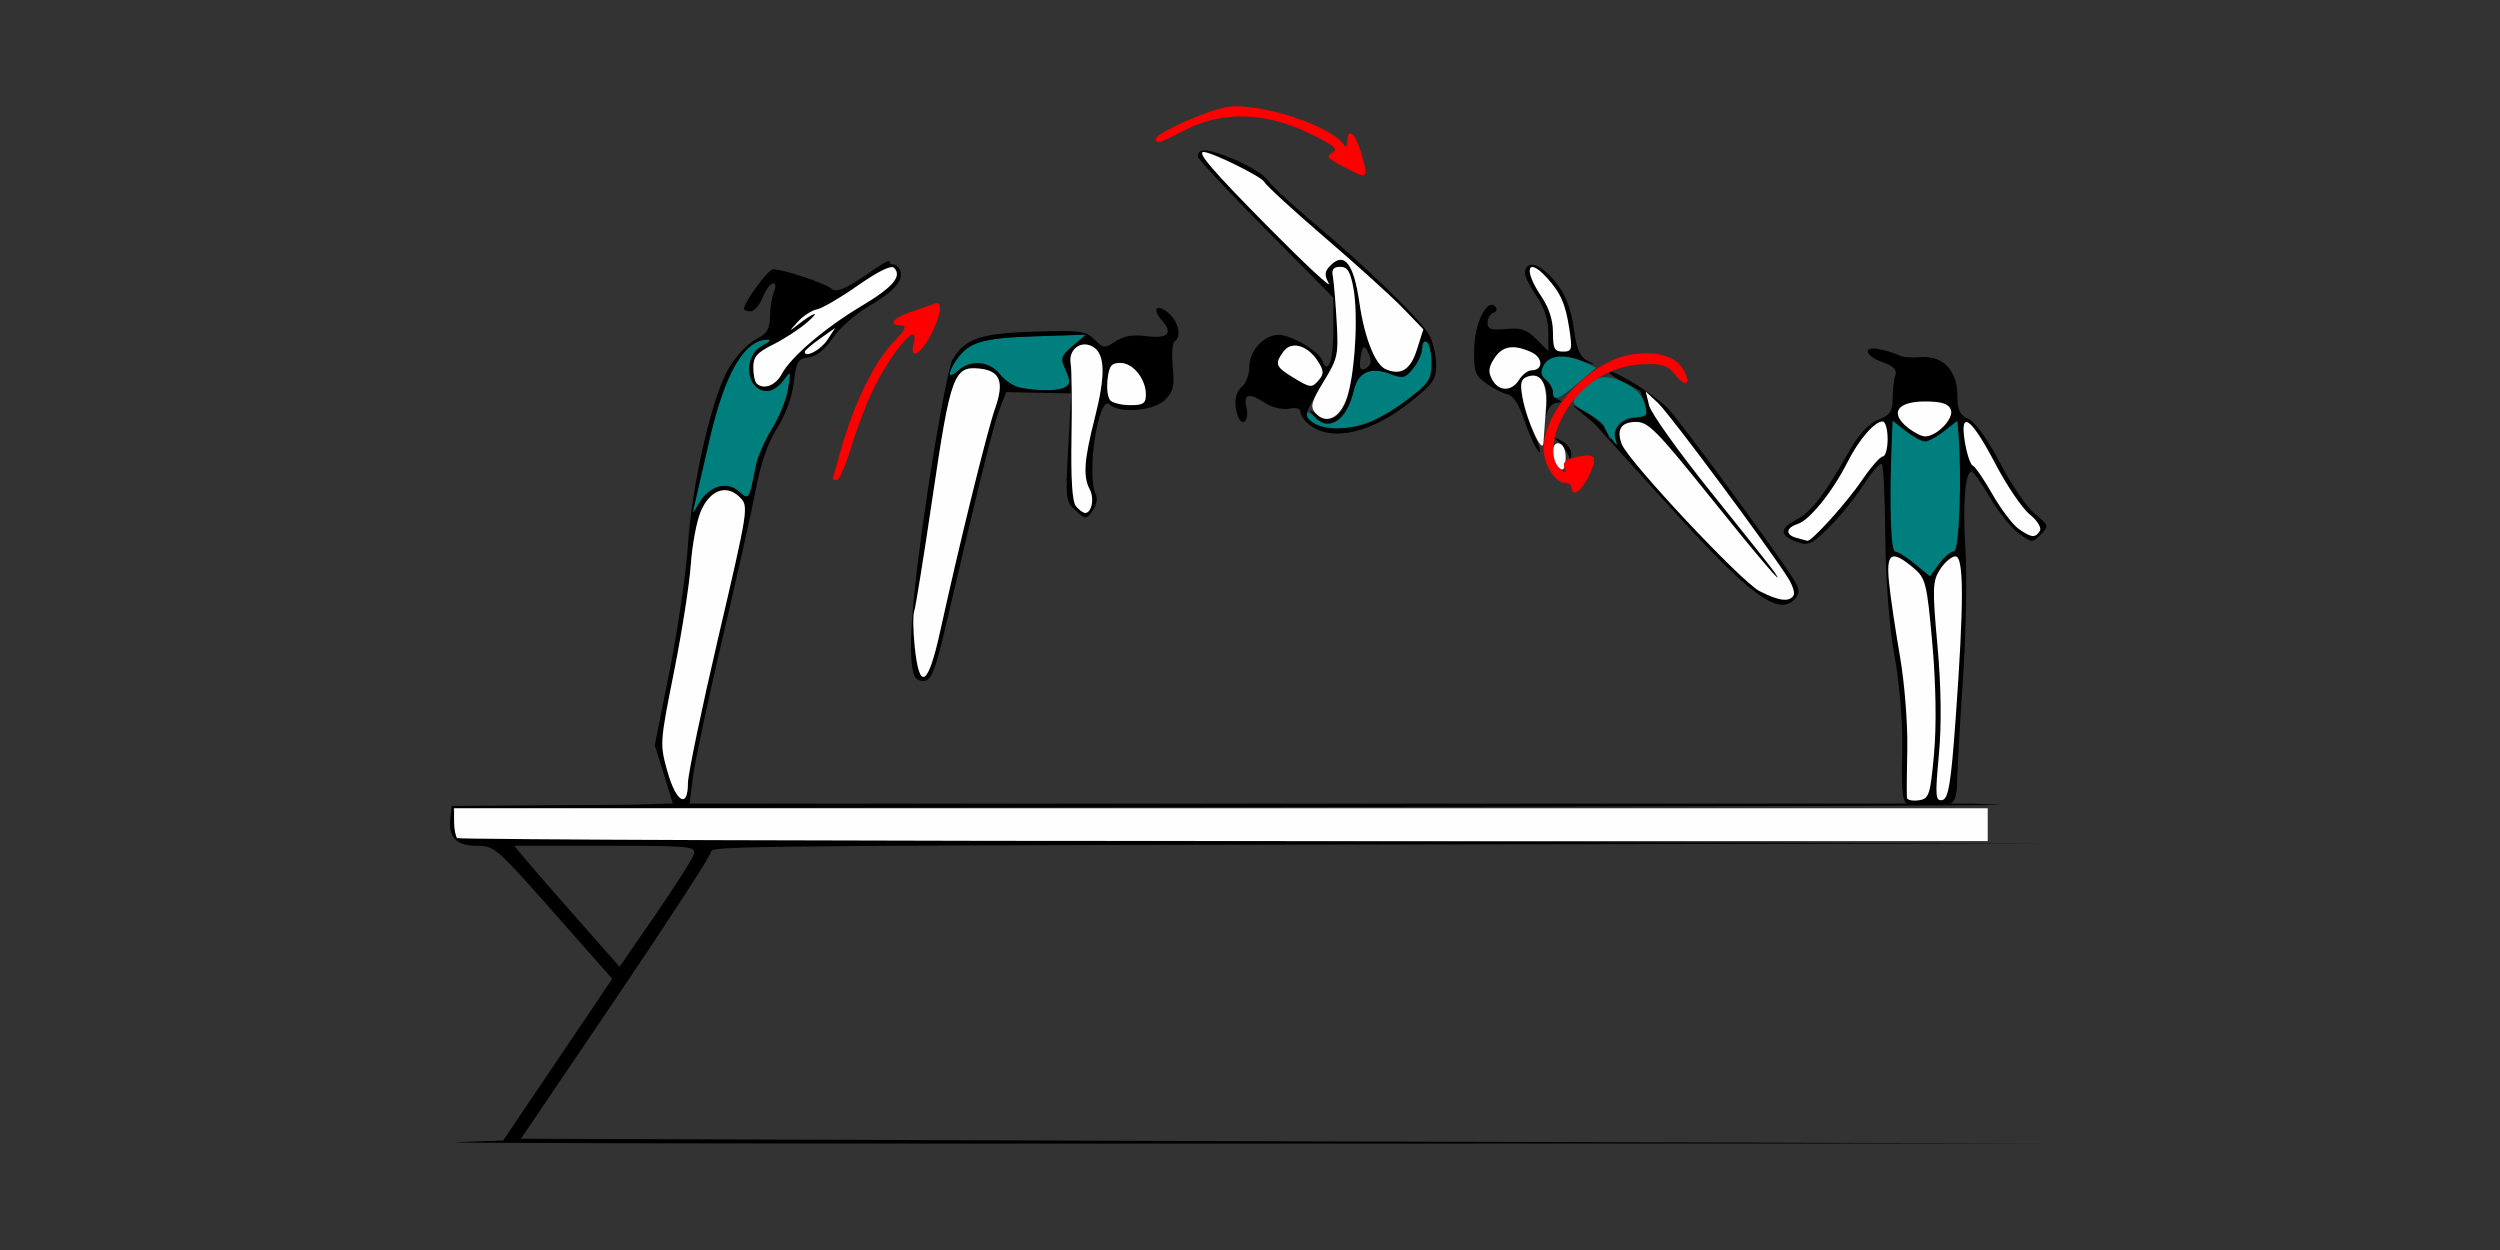 <?xml version="1.0" encoding="UTF-8" standalone="no"?>
<!-- Created with Inkscape (http://www.inkscape.org/) -->

<svg
   xmlns:dc="http://purl.org/dc/elements/1.1/"
   xmlns:cc="http://creativecommons.org/ns#"
   xmlns:rdf="http://www.w3.org/1999/02/22-rdf-syntax-ns#"
   xmlns:svg="http://www.w3.org/2000/svg"
   xmlns="http://www.w3.org/2000/svg"
   xmlns:sodipodi="http://sodipodi.sourceforge.net/DTD/sodipodi-0.dtd"
   xmlns:inkscape="http://www.inkscape.org/namespaces/inkscape"
   id="svg3366"
   version="1.1"
   inkscape:version="0.91 r13725"
   width="500"
   height="250"
   viewBox="0 0 500 250"
   sodipodi:docname="bb850202.svg">
  <rect x="0" y="0" width="500" height="250" fill="#333333" stroke="none"/>
  <defs
     id="defs3370" />
  <sodipodi:namedview
     pagecolor="#898989"
     bordercolor="#666666"
     borderopacity="1"
     objecttolerance="10"
     gridtolerance="10"
     guidetolerance="10"
     inkscape:pageopacity="0"
     inkscape:pageshadow="2"
     inkscape:window-width="1481"
     inkscape:window-height="1008"
     id="namedview3368"
     showgrid="false"
     inkscape:zoom="1.4142136"
     inkscape:cx="239.27518"
     inkscape:cy="111.0692"
     inkscape:window-x="0"
     inkscape:window-y="0"
     inkscape:window-maximized="0"
     inkscape:current-layer="svg3366" />
  <g
     id="g4786"
     transform="translate(76.797,9.776)">
    <g
       transform="matrix(-1,0,0,1,23.372,-14.117)"
       id="g4712">
      <path
         inkscape:connector-curvature="0"
         style="fill:#000000"
         d="m -206.135,57.287 c -0.802,-0.031 -1.893,0.489 -3.047,1.57 -3.277,3.07 -4.775,6.283 -5.506,11.809 -0.461,3.487 -1.153,5.02 -2.621,5.801 -1.697,0.903 -1.715,0.967 -0.125,0.422 4.762,-1.632 7.767,-1.499 8.775,0.391 0.763,1.429 0.672,2.14 -0.385,3.02 -0.76,0.633 -1.383,1.698 -1.383,2.365 0,0.667 -0.525,1.425 -1.168,1.686 -0.722,0.292 -0.566,0.501 0.406,0.547 0.865,0.041 1.752,1.023 1.973,2.184 0.22,1.16 0.233,0.381 0.027,-1.73 -0.41,-4.215 1.322,-6.659 3.992,-5.631 1.847,0.711 1.214,5.343 -1.615,11.814 -1.015,2.32 -1.346,3.72 -0.738,3.111 0.608,-0.608 1.862,-3.351 2.785,-6.094 1.087,-3.227 2.28,-5.108 3.383,-5.33 0.937,-0.189 2.857,-1.166 4.268,-2.17 2.296,-1.635 2.551,-2.362 2.445,-6.971 -0.12,-5.227 -2.598,-10.169 -4.229,-8.434 -0.43,0.457 -0.256,1.02 0.387,1.25 0.643,0.23 1.168,1.133 1.168,2.006 0,1.283 -0.707,1.519 -3.688,1.234 -2.984,-0.285 -4.142,0.103 -6.074,2.041 l -2.387,2.395 0,-3.756 c 0,-2.463 0.804,-4.946 2.336,-7.207 1.285,-1.897 2.336,-3.959 2.336,-4.582 0,-1.126 -0.514,-1.709 -1.316,-1.74 z"
         id="path4636" />
      <path
         inkscape:connector-curvature="0"
         style="fill:#000000"
         d="m -222.041,78.691 c -1.798,0.32 -9.133,4.937 -11.406,7.367 -2.719,2.906 -21.139,27.932 -24.949,33.896 -1.328,2.078 -1.449,2.927 -0.574,3.984 3.217,3.889 8.865,-0.18 24.994,-18.01 7.863,-8.692 14.59,-16.122 14.951,-16.512 0.361,-0.39 1.707,-1.56 2.992,-2.6 2.22,-1.796 2.163,-1.792 -1.127,0.074 -1.905,1.081 -3.734,2.824 -4.066,3.875 -0.586,1.851 -0.639,1.841 -1.699,-0.303 -0.682,-1.38 -2.085,-2.328 -3.727,-2.518 -2.344,-0.271 -2.562,-0.579 -2.004,-2.811 0.345,-1.378 0.697,-2.559 0.783,-2.623 0.087,-0.064 1.525,-0.814 3.195,-1.666 1.671,-0.852 3.037,-1.758 3.037,-2.012 0,-0.148 -0.143,-0.19 -0.4,-0.145 z"
         id="path4634" />
      <path
         inkscape:connector-curvature="0"
         style="fill:#000000"
         d="m -210.609,91.838 c -0.089,-0.029 -0.559,0.18 -1.451,0.613 -1.157,0.562 -2.07,1.747 -2.029,2.631 0.06,1.303 0.177,1.341 0.619,0.201 0.3,-0.773 1.213,-1.958 2.029,-2.631 0.629,-0.519 0.921,-0.785 0.832,-0.814 z"
         id="path4632" />
      <path
         inkscape:connector-curvature="0"
         style="fill:#fefefe"
         d="m -258.539,123.434 c -0.309,-0.501 0.188,-2.083 1.104,-3.516 4.214,-6.589 23.728,-32.854 25.967,-34.948 l 2.504,-2.344 -0.692,2.812 c -0.381,1.547 -5.953,9.352 -12.383,17.344 -6.43,7.992 -12.123,15.164 -12.651,15.938 -2.666,3.907 2.889,-2.596 13.413,-15.703 10.032,-12.494 11.821,-14.297 14.186,-14.297 3.026,0 4.012,1.498 2.915,4.431 -1.26,3.369 -23.914,27.543 -27.567,29.416 -3.846,1.972 -5.95,2.24 -6.797,0.867 z"
         id="path4676" />
      <path
         inkscape:connector-curvature="0"
         style="fill:#fefefe"
         d="m -212.951,96.222 c -0.114,-1.591 0.352,-2.856 1.168,-3.17 1.725,-0.664 1.886,3.438 0.19,4.847 -0.883,0.733 -1.215,0.323 -1.358,-1.677 z"
         id="path4672" />
      <path
         inkscape:connector-curvature="0"
         style="fill:#fefefe"
         d="m -208.514,92.939 c -0.064,-1.031 -0.283,-4.06 -0.488,-6.731 -0.4,-5.222 0.982,-7.577 3.807,-6.489 1.198,0.461 1.38,1.319 0.869,4.089 -0.877,4.754 -4.034,11.637 -4.189,9.131 z"
         id="path4670" />
      <path
         inkscape:connector-curvature="0"
         style="fill:#fefefe"
         d="m -203.666,80.283 c -0.642,-1.031 -1.75,-1.875 -2.461,-1.875 -2.378,0 -2.36,-2.543 0.026,-3.633 3.566,-1.63 5.777,-1.264 7.404,1.227 1.159,1.774 1.26,2.711 0.456,4.219 -1.313,2.46 -3.913,2.49 -5.424,0.063 z"
         id="path4662" />
      <path
         inkscape:connector-curvature="0"
         style="fill:#fefefe"
         d="m -213.71,70.205 c 0.75,-5.019 1.728,-7.261 4.499,-10.312 3.927,-4.325 4.741,-1.626 1.122,3.717 -1.542,2.277 -2.336,4.741 -2.336,7.249 0,3.243 -0.29,3.8 -1.975,3.8 -1.827,0 -1.925,-0.335 -1.31,-4.453 z"
         id="path4656" />
      <path
         inkscape:connector-curvature="0"
         style="fill:#007f7f"
         d="m -222.94,92.224 c 0.769,-2.213 -1.215,-4.441 -3.955,-4.441 -1.222,0 -2.216,-0.316 -2.209,-0.703 0.052,-2.863 1.567,-4.929 4.631,-6.315 3.857,-1.745 5.633,-1.299 8.797,2.208 1.713,1.899 1.69,1.955 -1.646,3.929 -1.861,1.102 -3.384,2.302 -3.384,2.669 0,0.366 -0.632,1.485 -1.404,2.486 -1.186,1.538 -1.315,1.564 -0.83,0.167 z"
         id="path4698" />
      <path
         inkscape:connector-curvature="0"
         style="fill:#007f7f"
         d="m -215.44,80.938 -3.614,-3.067 2.489,-1.138 c 3.63,-1.659 6.869,-1.399 7.956,0.639 0.704,1.319 0.592,2.073 -0.434,2.927 -0.76,0.633 -1.382,1.732 -1.382,2.442 0,1.944 -1.042,1.569 -5.015,-1.803 z"
         id="path3472" />
      <path
         inkscape:connector-curvature="0"
         style="fill:#fe0000"
         d="m -217.617,99.513 c -1.857,-3.907 -1.38,-4.621 2.518,-3.762 2.137,0.471 2.786,1.042 2.382,2.097 -0.46,1.203 -0.313,1.248 0.869,0.265 1.94,-1.615 1.788,-5.941 -0.355,-10.133 -3.288,-6.431 -9.361,-10.502 -16.085,-10.782 -3.993,-0.166 -5.012,0.153 -6.541,2.046 -2.124,2.63 -3.326,2.091 -1.783,-0.801 1.489,-2.792 5.181,-3.962 10.217,-3.239 8.434,1.211 17.839,11.187 17.839,18.922 0,3.068 -2.332,6.781 -4.259,6.781 -0.742,0 -1.349,0.422 -1.349,0.938 0,2.085 -1.994,0.738 -3.454,-2.332 z"
         id="path3470" />
    </g>
    <g
       transform="matrix(1.066,0,0,1.066,521.814,-285)"
       id="g4308">
      <path
         inkscape:connector-curvature="0"
         style="fill:#000000"
         d="m -210.172,323.568 c -1.75,0.069 -1.039,1.57 1.898,2.598 1.925,0.673 2.689,1.449 2.336,2.371 -0.289,0.754 -0.525,2.722 -0.525,4.371 0,2.444 -0.498,3.187 -2.691,4.018 -1.704,0.645 -3.64,2.698 -5.275,5.596 -4.66,8.257 -7.292,11.718 -9.963,13.104 -3.29,1.707 -3.338,2.969 -0.158,4.182 2.195,0.837 2.878,0.545 6.086,-2.602 1.987,-1.949 4.925,-5.564 6.527,-8.033 1.602,-2.469 3.156,-4.243 3.455,-3.943 0.299,0.3 0.593,6.538 0.654,13.863 0.068,8.122 0.746,16.796 1.736,22.227 0.921,5.051 1.548,12.559 1.447,17.344 -0.057,2.689 -0.07,5.137 -0.051,6.904 0.353,4.652 0.883,3.553 5.152,3.553 3.561,0 4.777,0.779 5.143,-3.1 0.132,-4.172 0.55,-11.874 1.066,-19.268 0.623,-8.919 0.869,-20.281 0.547,-25.25 -0.562,-8.665 -0.077,-14.89 1.16,-14.855 0.321,0.009 1.847,2.183 3.389,4.83 1.542,2.647 3.966,5.679 5.385,6.736 2.468,1.84 2.65,1.852 4.205,0.264 1.547,-1.58 1.493,-1.768 -1.1,-3.865 -1.498,-1.212 -4.441,-5.509 -6.541,-9.547 -2.252,-4.33 -4.682,-7.72 -5.922,-8.266 -1.645,-0.724 -2.102,-1.694 -2.102,-4.453 0,-4.631 -2.756,-7.507 -6.855,-7.152 -1.642,0.142 -3.4,0.019 -3.906,-0.273 -0.507,-0.292 -2.077,-0.808 -3.49,-1.146 -0.669,-0.16 -1.204,-0.221 -1.607,-0.205 z"
         id="path4248" />
      <path
         inkscape:connector-curvature="0"
         style="fill:#fefefe"
         d="m -203.773,407.867 c -0.063,-0.423 -0.034,-4.565 0.063,-9.206 0.097,-4.641 -0.52,-12.445 -1.373,-17.344 -0.853,-4.898 -1.774,-11.121 -2.048,-13.828 -0.569,-5.626 0.422,-6.231 4.556,-2.779 2.33,1.945 2.554,2.842 3.567,14.263 0.676,7.618 0.795,15.351 0.318,20.625 -0.702,7.764 -0.931,8.461 -2.866,8.737 -1.157,0.165 -2.154,-0.046 -2.217,-0.469 z"
         id="path4290" />
      <path
         inkscape:connector-curvature="0"
         style="fill:#fefefe"
         d="m -197.787,399.865 c 0.531,-5.672 0.439,-12.841 -0.263,-20.582 -0.972,-10.712 -0.922,-12.116 0.502,-14.297 0.869,-1.33 2.162,-2.419 2.874,-2.419 1.599,0 1.61,8.666 0.039,30.459 -0.879,12.195 -1.35,15.041 -2.524,15.266 -1.264,0.242 -1.342,-0.805 -0.629,-8.427 z"
         id="path4288" />
      <path
         inkscape:connector-curvature="0"
         style="fill:#fefefe"
         d="m -224.453,359.109 c -2.176,-0.57 -2.077,-1.899 0.195,-2.623 2.217,-0.706 6.532,-6.059 9.298,-11.535 2.17,-4.295 5.098,-7.695 6.628,-7.695 0.514,0 0.935,1.477 0.935,3.281 0,1.805 -0.4,3.281 -0.89,3.281 -0.489,0 -2.248,2.004 -3.909,4.453 -2.861,4.219 -9.538,11.61 -10.278,11.376 -0.189,-0.06 -1.08,-0.302 -1.979,-0.537 z"
         id="path4282" />
      <path
         inkscape:connector-curvature="0"
         style="fill:#fefefe"
         d="m -182.826,357.403 c -1.107,-0.778 -3.317,-3.7 -4.911,-6.494 -1.594,-2.794 -3.255,-5.216 -3.692,-5.382 -0.437,-0.166 -1.1,-2.146 -1.473,-4.399 -1.03,-6.22 1.153,-4.655 5.744,4.117 2.137,4.082 5.029,8.337 6.428,9.456 1.399,1.119 2.254,2.503 1.901,3.075 -0.853,1.384 -1.596,1.315 -3.998,-0.373 z"
         id="path4280" />
      <path
         inkscape:connector-curvature="0"
         style="fill:#fefefe"
         d="m -203.711,338.339 c -3.324,-2.7 -1.856,-4.834 3.323,-4.834 3.107,0 4.425,0.421 4.858,1.552 0.626,1.637 -2.645,5.01 -4.858,5.01 -0.657,0 -2.153,-0.778 -3.323,-1.729 z"
         id="path4270" />
      <path
         inkscape:connector-curvature="0"
         style="fill:#007f7f"
         d="m -202.257,364.006 c -1.542,-1.269 -3.224,-2.323 -3.738,-2.342 -0.832,-0.03 -1.104,-9.3 -0.617,-20.961 l 0.15,-3.584 2.462,1.943 c 1.354,1.069 2.98,1.943 3.612,1.943 0.632,0 2.258,-0.874 3.612,-1.943 l 2.462,-1.943 0.187,2.177 c 0.685,7.985 0.165,22.331 -0.81,22.332 -0.6,9.1e-4 -1.861,1.055 -2.804,2.343 l -1.713,2.342 -2.804,-2.308 z"
         id="path4306" />
    </g>
    <path
       sodipodi:nodetypes="sssssssssssssssssssssssssssscssss"
       style="fill:#007f7f"
       d="m 62.161,90.938 c 0.302,-1.289 1.614,-6.984 2.915,-12.656 3.1,-13.51 7.007,-20.196 11.769,-20.142 0.676,0.008 0.178,0.545 -1.107,1.194 -4.079,2.06 -3.356,9.105 0.935,9.105 0.902,0 2.339,-0.949 3.193,-2.109 1.519,-2.065 1.54,-2.03 0.977,1.641 -0.316,2.062 -1.762,5.648 -3.213,7.969 -1.451,2.32 -2.922,5.695 -3.269,7.5 -1.306,6.788 -1.378,6.897 -3.343,5.114 -2.349,-2.132 -6.03,-1.128 -7.927,2.164 -1.455,2.524 -1.47,2.528 -0.93,0.222 z M 185.904,74.925 c -0.9,-0.526 -1.636,-1.422 -1.636,-1.992 0,-0.57 0.769,-0.338 1.709,0.515 3.384,3.072 6.568,0.997 8.004,-5.218 0.818,-3.538 3.311,-4.693 7.066,-3.274 2.744,1.037 3.168,0.942 4.798,-1.075 0.983,-1.217 1.788,-3.035 1.788,-4.04 0,-1.005 0.421,-1.566 0.935,-1.247 0.514,0.319 0.935,2.228 0.935,4.244 0,3.336 -0.452,4.006 -5.04,7.481 -6.942,5.258 -14.312,7.087 -18.558,4.606 z m -58.698,-7.171 c -1.249,-0.236 -3.067,-1.444 -4.04,-2.685 -2.076,-2.648 -5.845,-2.966 -8.336,-0.705 -2.087,1.895 -2.239,0.562 -0.259,-2.273 2.424,-3.472 5.128,-4.267 15.674,-4.607 l 10.118,-0.327 -2.606,2.249 c -2.395,2.067 -2.51,2.46 -1.424,4.852 0.961,2.115 0.955,2.748 -0.034,3.377 -1.265,0.805 -5.186,0.856 -9.094,0.119 z"
       id="path3382"
       inkscape:connector-curvature="0" />
    <path
       sodipodi:nodetypes="ssssssssssssssssssscss"
       style="fill:#fe0000"
       d="m 89.757,86.013 c 0,-0.131 0.798,-2.978 1.773,-6.328 2.648,-9.098 6.479,-16.914 10.222,-20.856 2.493,-2.626 2.935,-3.516 1.746,-3.516 -2.792,0 -1.711,-1.539 1.913,-2.725 1.928,-0.631 4.03,-1.365 4.673,-1.633 1.74,-0.724 1.42,2.063 -0.72,6.27 -1.964,3.862 -4.301,5.107 -3.449,1.838 1.33,-5.101 -3.956,0.786 -8.019,8.93 -1.293,2.591 -3.273,7.759 -4.401,11.484 -1.128,3.725 -2.43,6.773 -2.894,6.773 -0.464,0 -0.844,-0.107 -0.844,-0.237 z m 102.456,-62.268 c -3.779,-2.011 -3.888,-2.158 -2.333,-3.122 1.004,-0.623 -0.321,-1.624 -5.167,-3.903 -8.733,-4.107 -17.151,-4.276 -24.478,-0.49 -5.293,2.735 -5.872,2.908 -5.872,1.754 0,-1.113 10.166,-5.661 14.157,-6.333 6.271,-1.057 20.723,3.573 23.446,7.511 0.409,0.592 0.692,0.33 0.701,-0.648 0.025,-2.891 1.553,-1.756 2.67,1.984 1.666,5.58 1.529,5.722 -3.123,3.246 z"
       id="path3380"
       inkscape:connector-curvature="0" />
    <path
       sodipodi:nodetypes="ssccsscsssssssssssssssssscccssssssssssssssssssscccccccscccccsccccsscccccssccccssssssssssssssssssssssssssssssssssssssssscsssssssscccccssssssssscccccccssssssccsssssssssssssssssssssssscsssscsssssssssssssssssssssssssscscccccccc"
       inkscape:connector-curvature="0"
       id="path3378"
       d="m 164.334,20.307 c -1.111,-0.072 -1.561,0.351 -1.561,1.256 0,0.454 6.098,6.986 13.551,14.516 l 13.553,13.689 0,6.467 c 0,6.165 -1.062,9.104 -2.207,6.109 -0.737,-1.927 -6.224,-5.148 -8.775,-5.152 -2.919,-0.005 -5.84,3.218 -5.84,6.443 0,1.484 -0.631,3.223 -1.402,3.865 -1.47,1.224 -1.791,3.52 -0.838,6.012 0.88,2.3 2.315,0.714 1.674,-1.85 -0.676,-2.702 0.56,-2.948 3.871,-0.771 1.275,0.838 3.349,1.314 4.641,1.066 1.525,-0.292 2.334,-0.023 2.334,0.775 0,0.673 0.936,1.881 2.078,2.684 4.468,3.139 12.079,1.343 19.65,-4.637 4.731,-3.736 5.375,-4.641 5.375,-7.559 0,-1.823 -0.591,-4.453 -1.312,-5.846 -1.575,-3.038 -12.022,-13.212 -23.113,-22.508 -4.439,-3.72 -8.644,-7.626 -9.346,-8.68 -0.701,-1.054 -3.763,-2.928 -6.805,-4.166 -2.643,-1.076 -4.416,-1.643 -5.527,-1.715 z m -0.393,0.322 c 1.628,0.03 11.485,4.882 12.078,5.945 0.437,0.784 5.942,5.839 12.232,11.234 6.29,5.395 13.276,11.714 15.523,14.043 l 4.086,4.234 -1.281,4.066 c -1.267,4.016 -3.148,5.206 -6.209,3.926 -2.133,-0.892 -4.269,-6.287 -5.289,-13.359 -1.116,-7.74 -3.01,-10.197 -5.746,-7.453 -1.241,1.245 -1.311,1.891 -0.389,3.619 0.617,1.157 -4.809,-3.896 -12.059,-11.229 C 165.78,24.42 162.49,20.602 163.941,20.629 Z M 101.17,42.719 c 0,-0.934 -2.323,0.866 -5.211,2.789 -4.081,2.718 -5.527,3.255 -6.525,2.424 C 88.108,46.828 79.893,44.09 77.854,44.072 76.855,44.064 72,50.648 72,52.012 72,52.28 72.58,52.5 73.289,52.5 c 0.709,0 1.81,-1.266 2.449,-2.812 0.639,-1.547 1.575,-2.812 2.082,-2.812 0.533,0 0.614,0.69 0.189,1.641 -0.403,0.902 -0.763,3.112 -0.801,4.91 -0.055,2.652 -0.595,3.538 -2.852,4.688 -1.53,0.78 -3.929,3.316 -5.332,5.637 -3.358,5.555 -7.417,23.091 -8.246,35.625 -0.358,5.414 -1.993,16.606 -3.633,24.871 l -2.98,15.027 1.807,5.82 1.807,5.822 -8.115,0.244 -36.113,0.246 -0.301,2.635 c -0.407,3.565 1.293,5.334 5.127,5.334 3.787,0 3.813,0.021 16.982,14.943 l 10.293,11.662 -10.91,16.172 -10.91,16.172 -9.346,0.328 c -5.14,0.18 42.771,0.313 140.691,0.295 l 178.037,-0.033 -166.916,-0.473 -138.914,-0.473 19.018,-28.092 c 10.46,-15.451 19.018,-28.634 19.018,-29.297 0,-0.976 0.153,-1.251 119.898,-1.436 l 147.896,-0.23 -173.365,-0.473 -145.363,-0.473 -0.293,-3.047 -0.293,-3.047 145.656,-0.199 c 95.512,-0.131 169.068,-0.335 163.457,-0.502 -2.076,-0.062 -3.768,-0.138 -5.184,-0.236 l -20.682,0 -236.02,0 0.676,-5.391 c 0.372,-2.965 3.055,-15.516 5.961,-27.891 2.906,-12.375 5.92,-25.875 6.697,-30 0.917,-4.867 2.384,-9.028 4.18,-11.852 1.683,-2.647 2.986,-6.206 3.326,-9.09 0.498,-4.22 0.825,-4.77 2.969,-5.023 1.566,-0.185 3.254,-1.541 4.832,-3.879 1.334,-1.976 4.618,-4.862 7.295,-6.412 5.767,-3.34 7.564,-5.947 5.516,-8.002 -0.456,-0.457 -1.41,-0.119 -1.41,-0.68 z m 90.082,0.875 c 2.427,0 3.554,5.888 2.961,15.469 -0.77,12.444 -3.097,16.809 -7.498,14.061 -1.798,-1.123 -1.861,-1.094 -0.695,0.32 2.781,3.376 6.548,0.91 7.963,-5.213 0.818,-3.538 3.31,-4.695 7.064,-3.275 2.744,1.037 3.169,0.943 4.799,-1.074 0.983,-1.217 1.787,-3.036 1.787,-4.041 0,-1.005 0.422,-1.565 0.936,-1.246 0.514,0.319 0.934,2.229 0.934,4.244 0,3.336 -0.451,4.006 -5.039,7.48 -2.772,2.099 -6.449,4.223 -8.172,4.719 -4.417,1.271 -8.563,1.119 -10.619,-0.389 -1.687,-1.238 -1.616,-1.531 1.756,-7.209 3.394,-5.716 3.501,-6.163 3.107,-13.008 -0.224,-3.898 -0.57,-7.932 -0.768,-8.963 -0.261,-1.363 0.144,-1.875 1.484,-1.875 z m -89.557,0.062 c -0.135,0 0.237,0.057 0.309,0.129 1.665,1.67 -0.22,3.886 -6.482,7.621 -7.33,4.372 -14.143,10.185 -15.984,13.637 -1.239,2.323 -3.674,3.207 -5.045,1.832 -0.343,-0.344 -0.623,-1.782 -0.623,-3.197 0,-2.091 0.744,-2.943 3.973,-4.553 2.185,-1.089 5.233,-3.072 6.775,-4.406 2.886,-2.497 1.462,-2.141 -1.869,0.467 -1.789,1.4 -1.787,1.373 0.043,-0.629 1.052,-1.15 2.764,-2.256 3.805,-2.457 1.041,-0.201 4.731,-2.355 8.201,-4.789 3.53,-2.475 7.841,-3.654 6.898,-3.654 z m 53.256,8.139 c -0.753,0.008 -0.721,1.013 0.635,2.516 2.317,2.568 1.144,3.718 -3.193,3.135 -2.567,-0.345 -4.443,-0.022 -6.061,1.041 -2.211,1.453 -2.451,1.432 -4.238,-0.361 -1.718,-1.723 -2.848,-1.869 -12.096,-1.57 -10.8,0.349 -13.645,1.321 -16.285,5.568 -0.717,1.153 -2.931,12.854 -4.92,26.002 -3.283,21.701 -4.152,33.523 -2.738,37.219 0.285,0.746 1.257,1.22 2.158,1.051 1.237,-0.232 2.148,-2.489 3.721,-9.211 7.453,-31.844 9.998,-42.112 11.182,-45.125 l 1.34,-3.41 6.492,0.129 6.492,0.129 -0.594,10.781 c -0.569,10.328 -0.508,10.86 1.477,12.645 2.055,1.848 2.081,1.847 3.408,0.025 0.77,-1.056 1.04,-2.443 0.635,-3.268 -1.947,-3.964 0.57,-20.183 2.787,-17.959 1.86,1.866 8.869,1.278 11.068,-0.928 1.633,-1.639 1.902,-2.785 1.537,-6.59 -0.243,-2.534 -0.083,-4.831 0.357,-5.104 1.418,-0.879 0.853,-3.797 -1.074,-5.547 -0.902,-0.819 -1.638,-1.173 -2.09,-1.168 z m -64.727,4.025 -1.514,2.324 c -0.832,1.278 -2.199,2.46 -3.037,2.627 -2.316,0.461 -1.84,-0.419 1.514,-2.797 z m 50.139,1.336 -2.605,2.25 c -2.394,2.068 -2.51,2.459 -1.424,4.852 0.961,2.115 0.955,2.748 -0.033,3.377 -1.265,0.805 -5.186,0.856 -9.094,0.119 -1.249,-0.236 -3.068,-1.444 -4.041,-2.686 -2.076,-2.648 -5.845,-2.966 -8.336,-0.705 -2.087,1.895 -2.24,0.564 -0.26,-2.271 2.424,-3.472 5.13,-4.265 15.676,-4.607 z M 76.846,58.139 c 0.676,0.008 0.178,0.544 -1.107,1.193 -4.079,2.06 -3.355,9.105 0.936,9.105 0.902,0 2.338,-0.949 3.191,-2.109 1.519,-2.065 1.54,-2.03 0.977,1.641 -0.316,2.062 -1.76,5.648 -3.211,7.969 -1.451,2.32 -2.922,5.695 -3.27,7.5 -1.306,6.788 -1.379,6.897 -3.344,5.113 -1.162,-1.055 -2.532,-1.388 -4.096,-0.994 -1.293,0.325 -3.017,1.747 -3.83,3.158 -1.455,2.524 -1.471,2.528 -0.932,0.223 0.302,-1.289 1.614,-6.984 2.916,-12.656 C 68.176,64.772 72.084,58.085 76.846,58.139 Z m 63.234,0.975 c 0.574,-0.016 1.185,0.144 1.779,0.518 2.376,1.493 2.461,5.685 0.285,14.234 -2.138,8.399 -2.365,11.674 -0.988,14.254 0.512,0.96 0.677,2.408 0.367,3.219 -0.7,1.831 -1.674,1.874 -3.113,0.135 -0.759,-0.918 -1.042,-5.283 -0.896,-13.828 0.117,-6.868 0.039,-13.487 -0.174,-14.709 -0.374,-2.15 1.018,-3.775 2.74,-3.822 z m 42.133,0.23 c 1.502,0.009 3.234,1.096 4.527,3.076 1.197,1.833 1.261,2.55 0.328,3.678 -1.48,1.789 -1.722,1.768 -5.369,-0.463 -3.384,-2.069 -3.588,-2.647 -1.799,-5.102 0.591,-0.811 1.411,-1.195 2.312,-1.189 z m 13.754,0.359 c 0.16,-0.051 0.343,0.097 0.557,0.436 0.44,0.697 0.807,1.75 0.814,2.34 0.008,0.589 -0.537,1.283 -1.211,1.543 -0.893,0.344 -1.114,-0.291 -0.814,-2.338 0.183,-1.252 0.387,-1.895 0.654,-1.98 z M 147.283,62.812 c 2.514,0 5.09,3.191 5.09,6.303 0,1.791 -0.498,2.135 -3.084,2.135 -4.018,0 -5.035,-1.15 -4.568,-5.156 0.315,-2.704 0.765,-3.281 2.562,-3.281 z m -29.127,1.062 c 0.284,0.009 0.582,0.032 0.898,0.064 4.177,0.424 5.048,2.621 3.162,7.969 -1.572,4.458 -7.119,26.981 -10.98,44.576 -2.401,10.94 -4.128,12.052 -5.066,3.26 -0.345,-3.235 -0.399,-6.505 -0.119,-7.266 0.28,-0.761 1.963,-11.239 3.738,-23.283 3.302,-22.405 4.112,-25.45 8.367,-25.32 z M 67.994,88.266 c 1.073,-0.048 2.168,0.413 3.176,1.424 1.783,1.789 1.733,2.122 -4.289,27.916 -3.352,14.358 -6.096,27.52 -6.096,29.25 0,5.191 -2.369,3.818 -4.102,-2.377 -1.522,-5.443 -1.503,-5.725 1.332,-19.922 1.582,-7.921 3.091,-17.564 3.355,-21.432 0.265,-3.867 1.151,-8.622 1.969,-10.566 1.143,-2.718 2.866,-4.213 4.654,-4.293 z M 26.031,159.375 l 18.205,0 c 16.885,0 18.173,0.119 17.758,1.641 -0.246,0.902 -3.694,6.347 -7.662,12.1 l -7.215,10.461 -7.904,-8.947 C 34.866,169.708 30.121,164.264 28.67,162.529 Z"
       style="fill:#000000" />
    <path
       sodipodi:nodetypes="sscccccss"
       inkscape:connector-curvature="0"
       id="path4783"
       d="m 14.642,157.812 c -0.343,-0.344 -0.623,-1.82 -0.623,-3.281 l 0,-2.656 173.364,0 133.364,0 0,3.281 0,3.281 -132.741,0 c -95.008,0 -173.022,-0.281 -173.364,-0.625 z"
       style="fill:#fefefe" />
    <path
       sodipodi:nodetypes="ssssssss"
       inkscape:connector-curvature="0"
       id="path4779"
       d="m 56.683,144.479 c -1.522,-5.443 -1.503,-5.725 1.331,-19.922 1.582,-7.921 3.092,-17.565 3.357,-21.432 0.265,-3.867 1.15,-8.622 1.967,-10.567 1.828,-4.348 5.145,-5.564 7.832,-2.869 1.783,1.789 1.732,2.122 -4.291,27.916 -3.352,14.358 -6.095,27.521 -6.095,29.25 0,5.191 -2.369,3.819 -4.102,-2.376 z"
       style="fill:#fefefe" />
    <path
       sodipodi:nodetypes="sssssss"
       inkscape:connector-curvature="0"
       id="path4777"
       d="m 106.169,119.743 c -0.345,-3.235 -0.399,-6.505 -0.118,-7.266 0.28,-0.761 1.962,-11.239 3.738,-23.283 3.523,-23.899 4.209,-25.769 9.265,-25.255 4.177,0.424 5.049,2.621 3.163,7.969 -1.572,4.458 -7.12,26.98 -10.982,44.576 -2.401,10.94 -4.128,12.051 -5.066,3.259 z"
       style="fill:#fefefe" />
    <path
       sodipodi:nodetypes="ssssssss"
       inkscape:connector-curvature="0"
       id="path4775"
       d="m 138.409,91.472 c -0.759,-0.918 -1.042,-5.283 -0.896,-13.828 0.117,-6.868 0.039,-13.487 -0.173,-14.708 -0.499,-2.867 2.143,-4.798 4.52,-3.305 2.376,1.493 2.46,5.685 0.284,14.234 -2.138,8.399 -2.365,11.674 -0.988,14.254 0.951,1.782 0.382,4.694 -0.917,4.694 -0.396,0 -1.219,-0.603 -1.829,-1.341 z"
       style="fill:#fefefe" />
    <path
       sodipodi:nodetypes="ssssssss"
       inkscape:connector-curvature="0"
       id="path4773"
       d="m 186.195,72.725 c -0.979,-1.183 -0.674,-2.255 1.785,-6.263 2.794,-4.555 2.942,-5.248 2.557,-11.977 -0.225,-3.928 -0.571,-7.986 -0.768,-9.017 -0.261,-1.363 0.144,-1.875 1.484,-1.875 1.447,0 2.01,0.908 2.62,4.219 1.013,5.505 0.311,17.28 -1.313,22.031 -1.401,4.097 -4.28,5.401 -6.364,2.882 z"
       style="fill:#fefefe" />
    <path
       sodipodi:nodetypes="cssssc"
       inkscape:connector-curvature="0"
       id="path4771"
       d="m 145.272,70.313 c -0.514,-0.515 -0.762,-2.414 -0.552,-4.219 0.315,-2.704 0.766,-3.282 2.563,-3.282 2.514,0 5.091,3.191 5.091,6.302 0,1.791 -0.498,2.135 -3.084,2.135 -1.696,0 -3.504,-0.422 -4.018,-0.937 z"
       style="fill:#fefefe" />
    <path
       sodipodi:nodetypes="ssssssssssss"
       inkscape:connector-curvature="0"
       id="path4769"
       d="m 74.492,66.875 c -0.343,-0.344 -0.623,-1.783 -0.623,-3.198 0,-2.091 0.744,-2.943 3.972,-4.552 2.185,-1.089 5.234,-3.071 6.776,-4.405 2.886,-2.497 1.462,-2.142 -1.869,0.466 -1.789,1.4 -1.787,1.373 0.043,-0.628 1.052,-1.15 2.764,-2.256 3.804,-2.457 1.041,-0.201 4.732,-2.357 8.202,-4.79 4.034,-2.829 6.634,-4.1 7.208,-3.524 1.665,1.67 -0.22,3.886 -6.483,7.621 -7.33,4.372 -14.143,10.184 -15.985,13.636 -1.239,2.323 -3.674,3.207 -5.045,1.832 z"
       style="fill:#fefefe" />
    <path
       sodipodi:nodetypes="sssss"
       inkscape:connector-curvature="0"
       id="path4767"
       d="m 181.699,65.635 c -3.384,-2.069 -3.587,-2.648 -1.798,-5.102 1.577,-2.163 4.77,-1.282 6.84,1.887 1.197,1.833 1.261,2.551 0.328,3.679 -1.48,1.789 -1.723,1.768 -5.37,-0.463 z"
       style="fill:#fefefe" />
    <path
       sodipodi:nodetypes="ssssssssscss"
       inkscape:connector-curvature="0"
       id="path4765"
       d="m 200.371,64.077 c -2.133,-0.892 -4.268,-6.285 -5.288,-13.358 -1.116,-7.74 -3.011,-10.198 -5.747,-7.454 -1.241,1.245 -1.31,1.891 -0.388,3.619 0.617,1.157 -4.809,-3.896 -12.058,-11.228 -11.108,-11.236 -14.398,-15.054 -12.947,-15.027 1.628,0.03 11.485,4.882 12.078,5.945 0.437,0.784 5.942,5.84 12.232,11.235 6.29,5.395 13.276,11.715 15.523,14.043 l 4.086,4.234 -1.283,4.066 c -1.267,4.016 -3.148,5.205 -6.209,3.925 z"
       style="fill:#fefefe" />
    <path
       sodipodi:nodetypes="sscss"
       inkscape:connector-curvature="0"
       id="path3386"
       d="m 84.15,60.601 c 0,-0.261 1.367,-1.443 3.037,-2.627 l 3.037,-2.154 -1.514,2.324 c -1.321,2.029 -4.561,3.774 -4.561,2.457 z"
       style="fill:#fefefe" />
  </g>
</svg>
